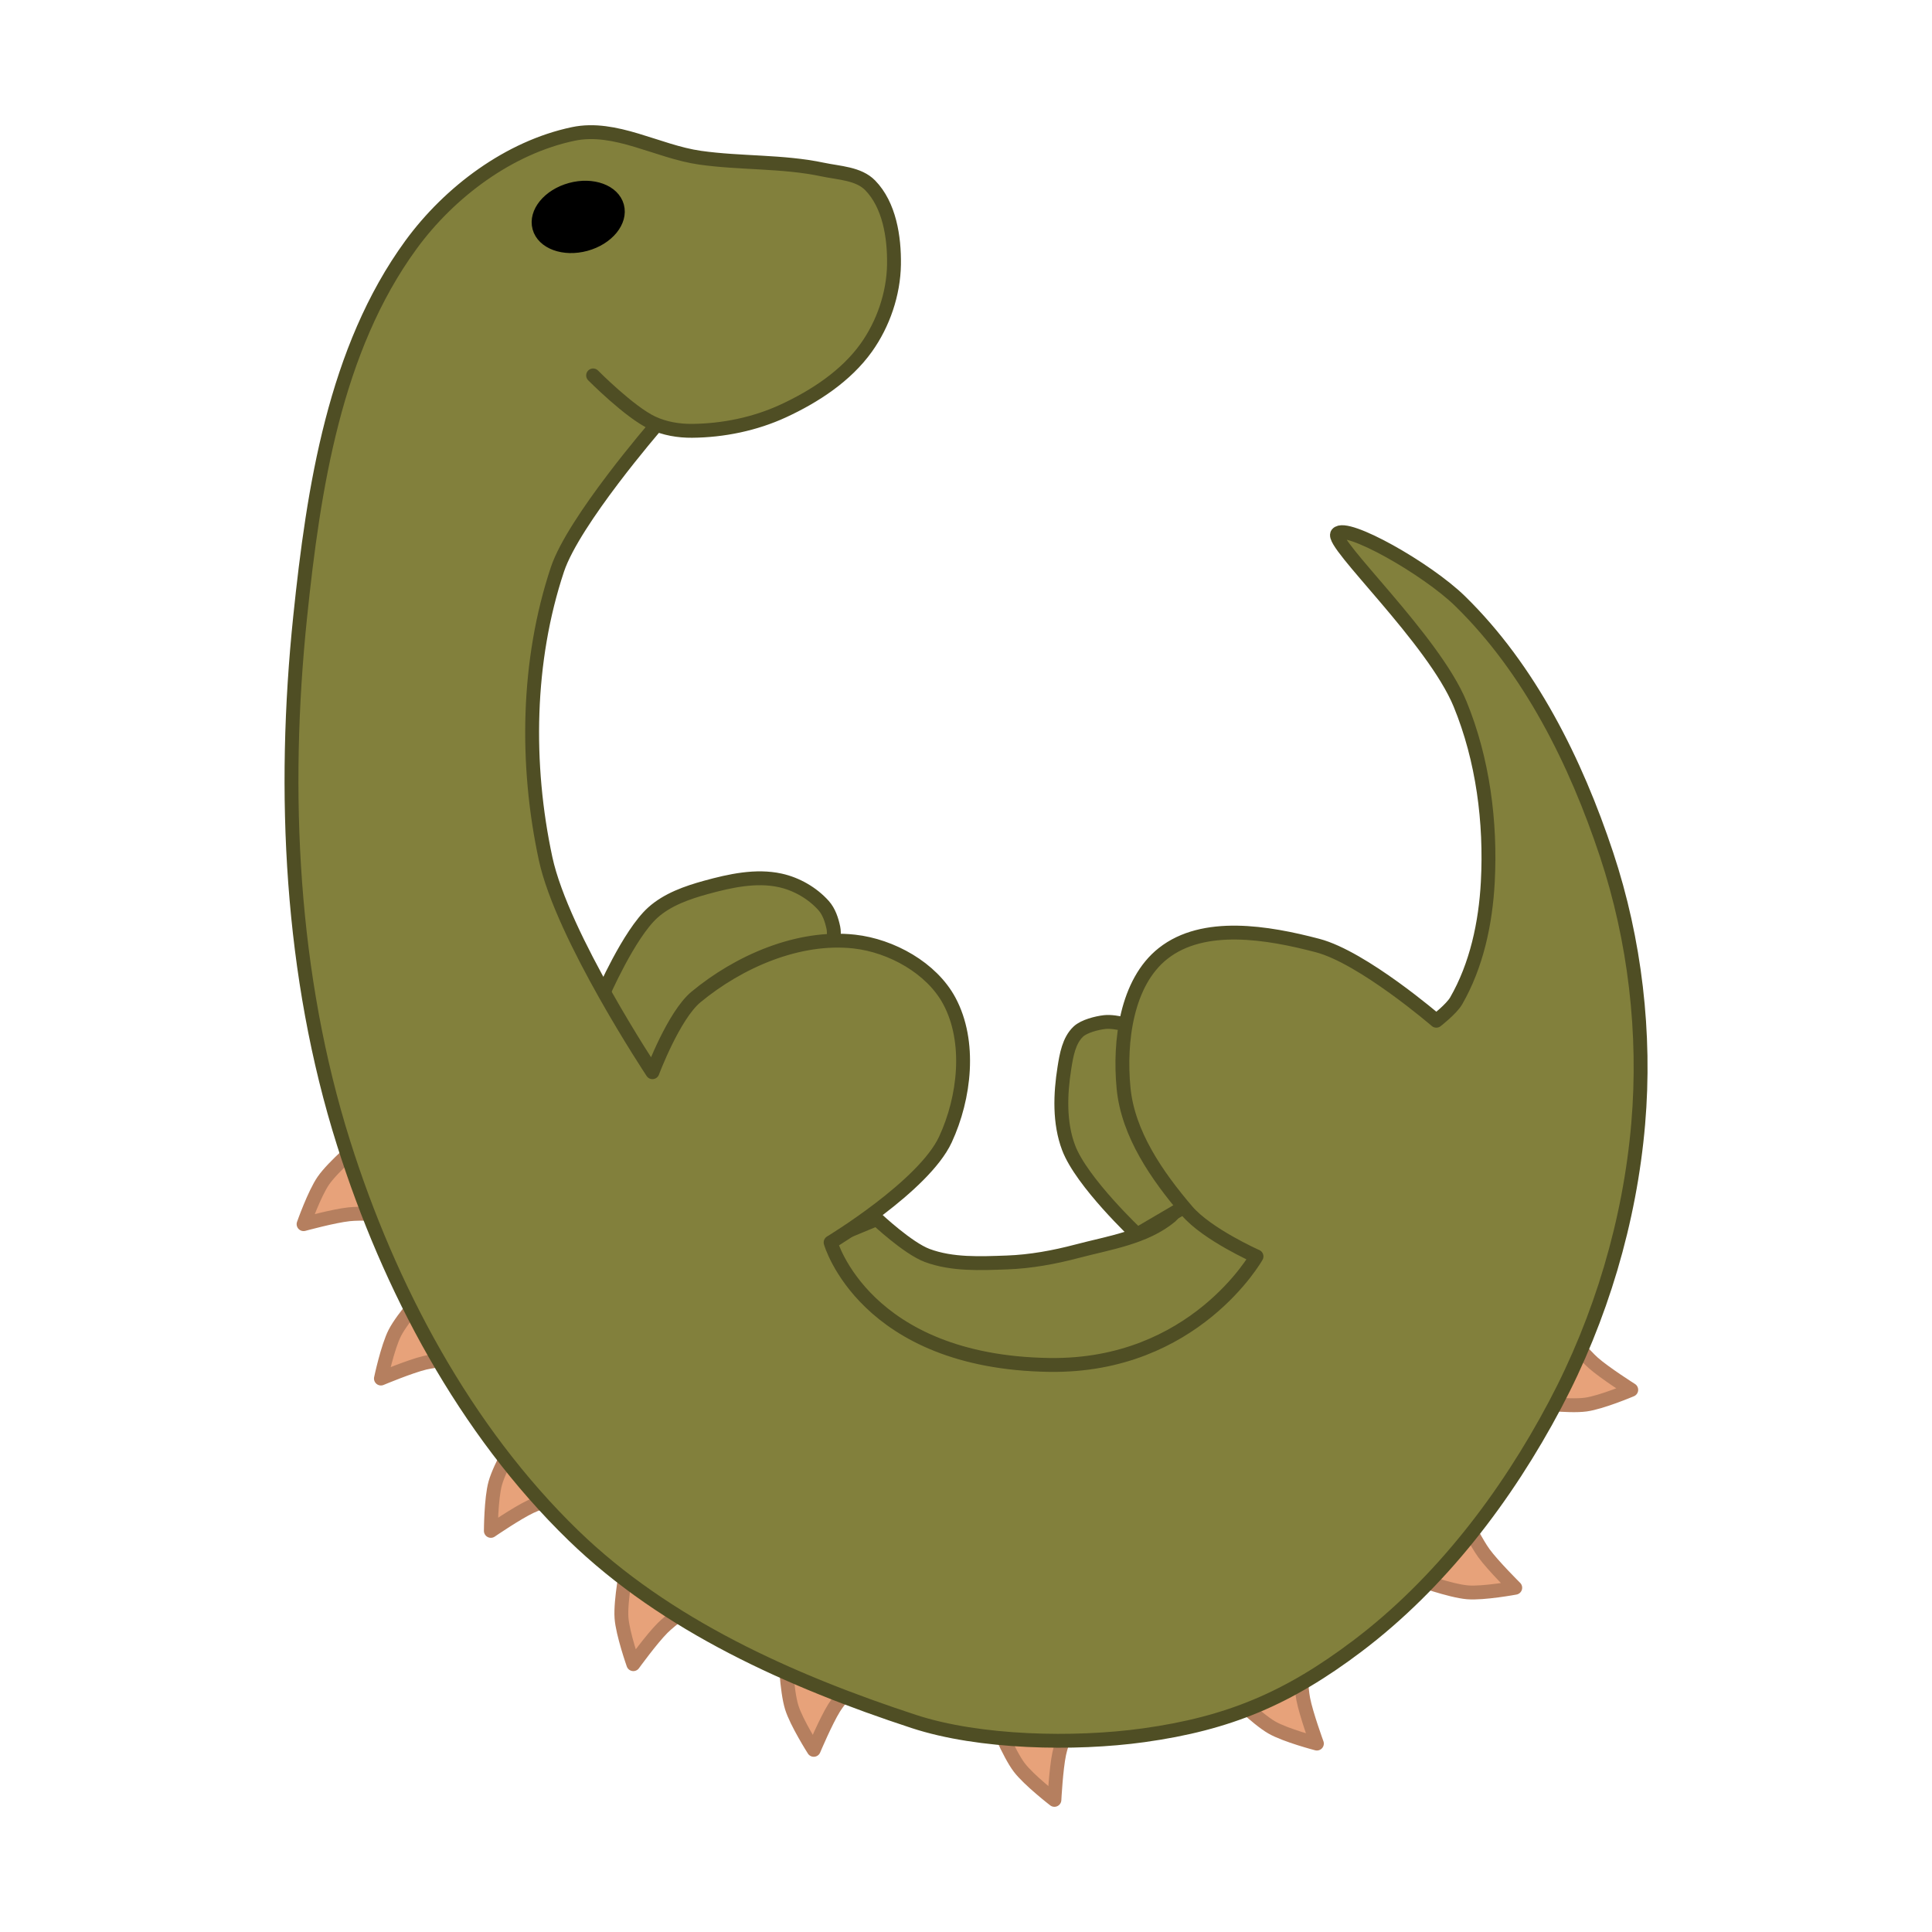 <?xml version="1.0" encoding="UTF-8" standalone="no"?>
<!-- Created with Inkscape (http://www.inkscape.org/) -->

<svg
   width="2.5in"
   height="2.5in"
   viewBox="0 0 63.5 63.5"
   version="1.1"
   id="svg1"
   inkscape:version="1.2.1 (9c6d41e410, 2022-07-14)"
   sodipodi:docname="green_round_spines.svg"
   xmlns:inkscape="http://www.inkscape.org/namespaces/inkscape"
   xmlns:sodipodi="http://sodipodi.sourceforge.net/DTD/sodipodi-0.dtd"
   xmlns="http://www.w3.org/2000/svg"
   xmlns:svg="http://www.w3.org/2000/svg">
  <sodipodi:namedview
     id="namedview1"
     pagecolor="#ffffff"
     bordercolor="#666666"
     borderopacity="1.0"
     inkscape:showpageshadow="2"
     inkscape:pageopacity="0.0"
     inkscape:pagecheckerboard="0"
     inkscape:deskcolor="#d1d1d1"
     inkscape:document-units="mm"
     inkscape:zoom="1.4378367"
     inkscape:cx="202.38737"
     inkscape:cy="172.13359"
     inkscape:window-width="1440"
     inkscape:window-height="890"
     inkscape:window-x="-6"
     inkscape:window-y="-6"
     inkscape:window-maximized="1"
     inkscape:current-layer="layer1"
     showgrid="false" />
  <defs
     id="defs1" />
  <g
     inkscape:label="Layer 1"
     inkscape:groupmode="layer"
     id="layer1">
    <g
       id="g1541"
       transform="translate(-22.835,-18.692)">
      <path
         style="fill:#e7a27a;fill-opacity:1;stroke:#b57f5f;stroke-width:0.456;stroke-linecap:round;stroke-linejoin:round;stroke-opacity:1"
         d="m 34.7,56.26 c 0,0 -0.904,0.757 -1.236,1.236 -0.299,0.431 -0.651,1.431 -0.651,1.431 0,0 0.989,-0.271 1.496,-0.325 0.388,-0.042 1.171,0 1.171,0 z"
         id="path17-1"
         sodipodi:nodetypes="cscscc" />
      <path
         style="fill:#e7a27a;fill-opacity:1;stroke:#b57f5f;stroke-width:0.456;stroke-linecap:round;stroke-linejoin:round;stroke-opacity:1"
         d="m 36.879,61.11 c 0,0 -0.798,0.868 -1.065,1.387 -0.24,0.466 -0.459,1.504 -0.459,1.504 0,0 0.945,-0.397 1.441,-0.517 0.379,-0.092 1.161,-0.152 1.161,-0.152 z"
         id="path17-3"
         sodipodi:nodetypes="cscscc" />
      <path
         style="fill:#e7a27a;fill-opacity:1;stroke:#b57f5f;stroke-width:0.456;stroke-linecap:round;stroke-linejoin:round;stroke-opacity:1"
         d="m 39.875,65.869 c 0,0 -0.606,1.012 -0.762,1.573 -0.141,0.505 -0.145,1.566 -0.145,1.566 0,0 0.845,-0.58 1.307,-0.798 0.353,-0.167 1.106,-0.384 1.106,-0.384 z"
         id="path17-0"
         sodipodi:nodetypes="cscscc" />
      <path
         style="fill:#e7a27a;fill-opacity:1;stroke:#b57f5f;stroke-width:0.456;stroke-linecap:round;stroke-linejoin:round;stroke-opacity:1"
         d="m 43.452,70.128 c 0,0 -0.231,1.157 -0.19,1.738 0.037,0.523 0.389,1.523 0.389,1.523 0,0 0.601,-0.83 0.963,-1.191 0.276,-0.276 0.913,-0.733 0.913,-0.733 z"
         id="path17-2"
         sodipodi:nodetypes="cscscc" />
      <path
         style="fill:#e7a27a;fill-opacity:1;stroke:#b57f5f;stroke-width:0.456;stroke-linecap:round;stroke-linejoin:round;stroke-opacity:1"
         d="m 48.648,73.073 c 0,0 0.037,1.179 0.209,1.736 0.154,0.501 0.724,1.396 0.724,1.396 0,0 0.398,-0.945 0.668,-1.378 0.207,-0.331 0.723,-0.921 0.723,-0.921 z"
         id="path17-4"
         sodipodi:nodetypes="cscscc" />
      <path
         style="fill:#e7a27a;fill-opacity:1;stroke:#b57f5f;stroke-width:0.456;stroke-linecap:round;stroke-linejoin:round;stroke-opacity:1"
         d="m 55.548,75.222 c 0,0 0.436,1.096 0.787,1.561 0.316,0.418 1.156,1.066 1.156,1.066 0,0 0.053,-1.024 0.159,-1.523 0.082,-0.382 0.367,-1.112 0.367,-1.112 z"
         id="path17-02"
         sodipodi:nodetypes="cscscc" />
      <path
         style="fill:#e7a27a;fill-opacity:1;stroke:#b57f5f;stroke-width:0.456;stroke-linecap:round;stroke-linejoin:round;stroke-opacity:1"
         d="m 63.302,74.341 c 0,0 0.83,0.838 1.335,1.129 0.454,0.262 1.481,0.529 1.481,0.529 0,0 -0.352,-0.963 -0.449,-1.464 -0.074,-0.383 -0.098,-1.167 -0.098,-1.167 z"
         id="path17-02-0"
         sodipodi:nodetypes="cscscc" />
      <path
         style="fill:#e7a27a;fill-opacity:1;stroke:#b57f5f;stroke-width:0.456;stroke-linecap:round;stroke-linejoin:round;stroke-opacity:1"
         d="m 69.384,70.574 c 0,0 1.108,0.405 1.688,0.454 0.522,0.043 1.565,-0.151 1.565,-0.151 0,0 -0.728,-0.722 -1.029,-1.134 -0.23,-0.315 -0.585,-1.015 -0.585,-1.015 z"
         id="path17-02-0-4"
         sodipodi:nodetypes="cscscc" />
      <path
         style="fill:#e7a27a;fill-opacity:1;stroke:#b57f5f;stroke-width:0.456;stroke-linecap:round;stroke-linejoin:round;stroke-opacity:1"
         d="m 73.208,64.777 c 0,0 1.169,0.157 1.746,0.08 0.519,-0.07 1.496,-0.485 1.496,-0.485 0,0 -0.866,-0.548 -1.249,-0.886 -0.292,-0.259 -0.79,-0.865 -0.79,-0.865 z"
         id="path17-02-0-1"
         sodipodi:nodetypes="cscscc" />
      <path
         style="fill:#82803c;fill-opacity:1;stroke:#4f4e24;stroke-width:0.456;stroke-linecap:round;stroke-linejoin:round;stroke-opacity:1"
         d="m 42.637,51.4 c 0,0 0.868,-2.005 1.656,-2.714 0.479,-0.431 1.126,-0.657 1.748,-0.828 0.787,-0.216 1.641,-0.405 2.438,-0.23 0.537,0.118 1.06,0.418 1.426,0.828 0.178,0.2 0.267,0.474 0.322,0.736 0.035,0.165 0,0.506 0,0.506 l -5.658,4.922 z"
         id="path4-5"
         sodipodi:nodetypes="csssssccc" />
      <path
         style="fill:#82803c;fill-opacity:1;stroke:#4f4e24;stroke-width:0.456;stroke-linecap:round;stroke-linejoin:round;stroke-opacity:1"
         d="m 51.654,58.76 c 0,0 1.018,0.958 1.656,1.196 0.822,0.306 1.745,0.261 2.622,0.23 0.776,-0.028 1.549,-0.17 2.3,-0.368 1.06,-0.28 2.239,-0.449 3.082,-1.15 0.138,-0.114 0.276,-0.46 0.276,-0.46 l 3.22,1.794 -3.772,4.094 -5.75,0.46 -4.83,-1.656 -1.242,-3.128 z"
         id="path5-3"
         sodipodi:nodetypes="cssssccccccc" />
      <path
         style="fill:#82803c;fill-opacity:1;stroke:#4f4e24;stroke-width:0.456;stroke-linecap:round;stroke-linejoin:round;stroke-opacity:1"
         d="m 60.211,59.266 c 0,0 -1.827,-1.718 -2.254,-2.852 -0.309,-0.819 -0.275,-1.758 -0.138,-2.622 0.067,-0.422 0.148,-0.904 0.46,-1.196 0.188,-0.176 0.607,-0.282 0.863,-0.311 0.382,-0.043 1.024,0.173 1.024,0.173 l 3.496,4.784 z"
         id="path11-4"
         sodipodi:nodetypes="cssssccc" />
      <path
         style="fill:#82803c;fill-opacity:1;stroke:#4f4e24;stroke-width:0.456;stroke-linecap:round;stroke-linejoin:round;stroke-opacity:1"
         d="m 44.387,32.692 c 0,0 -2.698,3.118 -3.231,4.716 -1.002,3.006 -1.055,6.4 -0.39,9.499 0.549,2.56 3.513,7.026 3.513,7.026 0,0 0.698,-1.865 1.431,-2.472 1.416,-1.172 3.378,-2.025 5.205,-1.822 1.22,0.136 2.543,0.87 3.123,1.952 0.717,1.339 0.509,3.176 -0.13,4.554 -0.711,1.533 -3.773,3.383 -3.773,3.383 0,0 1.114,3.942 7.202,4.026 4.754,0.065 6.796,-3.567 6.796,-3.567 0,0 -1.624,-0.721 -2.288,-1.5 -0.982,-1.151 -1.938,-2.527 -2.082,-4.034 -0.146,-1.53 0.094,-3.472 1.301,-4.424 1.33,-1.049 3.436,-0.69 5.075,-0.26 1.49,0.391 3.904,2.472 3.904,2.472 0,0 0.497,-0.385 0.651,-0.651 0.673,-1.167 0.969,-2.559 1.041,-3.904 0.105,-1.972 -0.161,-4.028 -0.911,-5.855 -0.873,-2.127 -4.281,-5.289 -4.034,-5.595 0.286,-0.355 2.937,1.14 4.034,2.212 2.293,2.241 3.804,5.285 4.814,8.328 0.936,2.818 1.294,5.889 1.041,8.848 -0.273,3.2 -1.229,6.401 -2.732,9.238 -1.601,3.023 -3.775,5.876 -6.506,7.937 -2.264,1.709 -4.217,2.539 -7.026,2.928 -2.254,0.312 -5.385,0.254 -7.547,-0.455 -4.039,-1.325 -8.14,-3.155 -11.19,-6.116 -3.571,-3.466 -6.047,-8.137 -7.547,-12.882 -1.745,-5.519 -2.029,-11.548 -1.431,-17.306 0.439,-4.231 1.135,-8.795 3.643,-12.231 1.27,-1.739 3.227,-3.201 5.335,-3.643 1.382,-0.29 2.766,0.582 4.164,0.781 1.337,0.19 2.712,0.11 4.034,0.39 0.537,0.114 1.179,0.127 1.561,0.52 0.631,0.65 0.794,1.697 0.781,2.602 -0.015,0.96 -0.352,1.951 -0.911,2.732 -0.666,0.931 -1.693,1.602 -2.732,2.082 -0.927,0.428 -1.972,0.642 -2.993,0.651 -0.442,0.004 -0.9,-0.073 -1.301,-0.26 -0.755,-0.352 -1.952,-1.561 -1.952,-1.561"
         id="path2-2"
         sodipodi:nodetypes="csscsssscscsssscssssssssssssssssssssssssc" />
      <ellipse
         style="fill:#000000;fill-opacity:1;stroke:#000000;stroke-width:0.338;stroke-linecap:round;stroke-linejoin:round;stroke-opacity:1"
         id="path12-6"
         cx="33.58"
         cy="35.912"
         rx="1.385"
         ry="0.987"
         transform="rotate(-15.241)" />
    </g>
  </g>
</svg>
